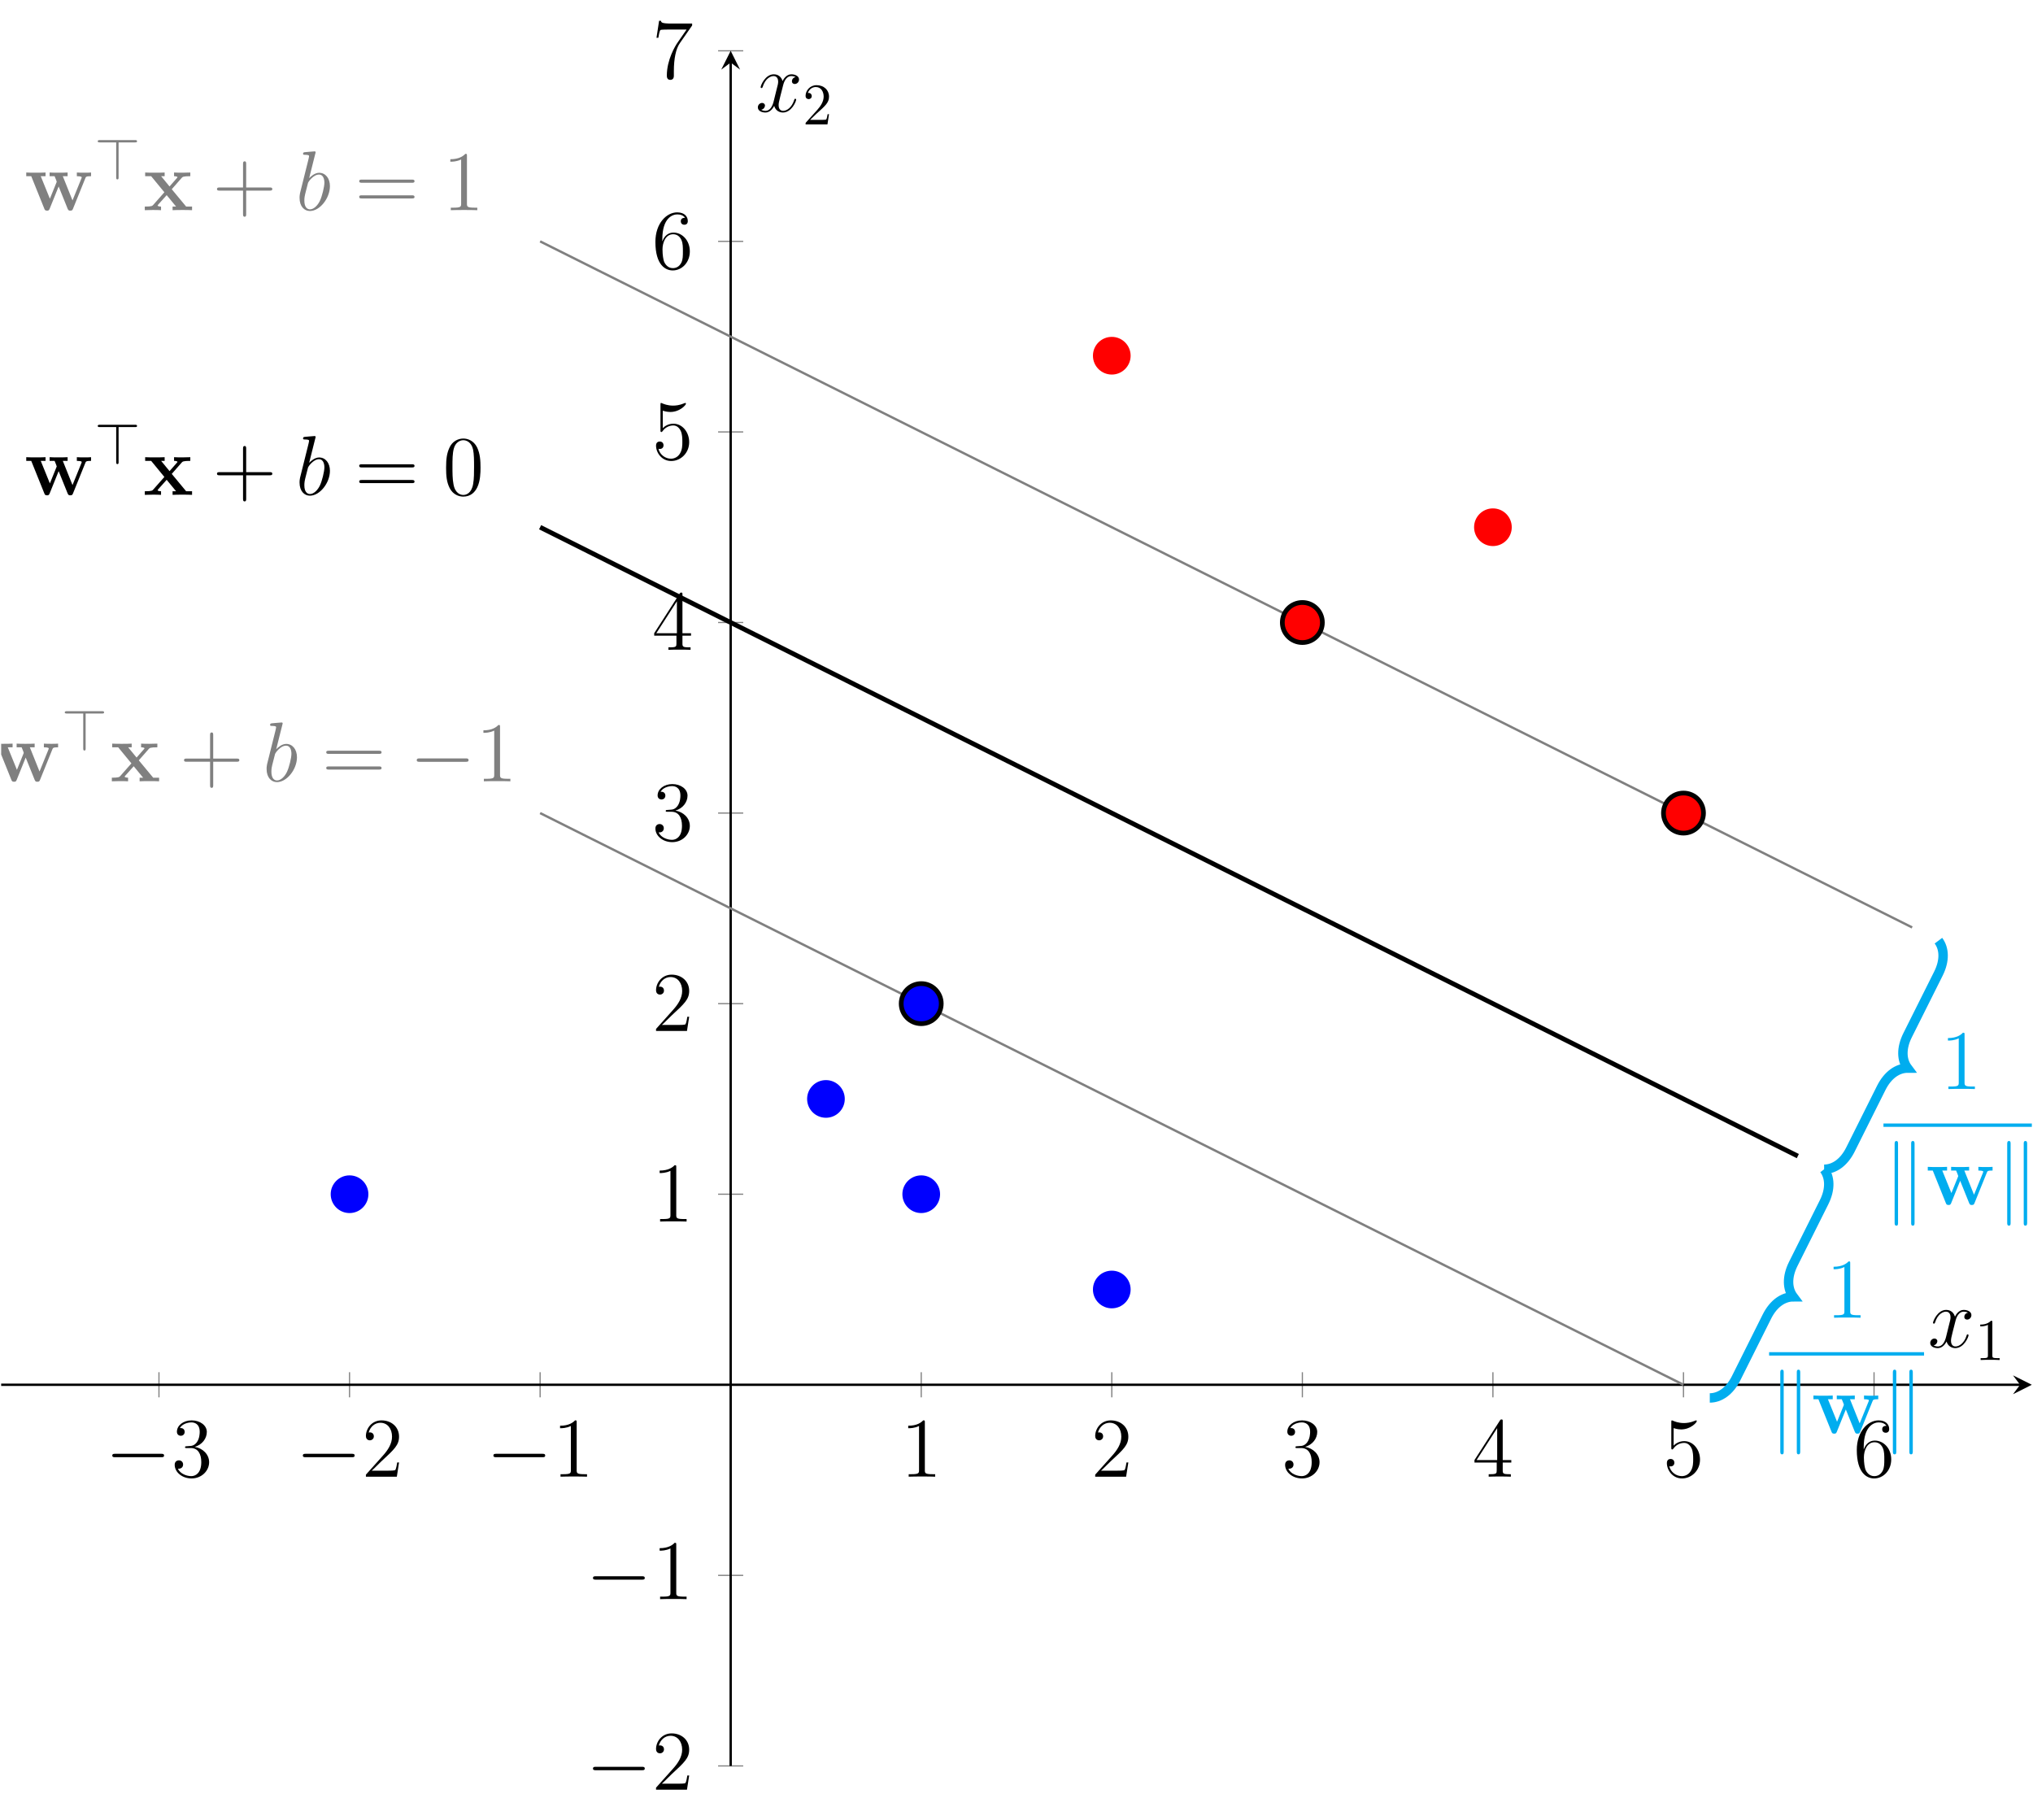 <?xml version="1.0" encoding="UTF-8"?>
<svg xmlns="http://www.w3.org/2000/svg" xmlns:xlink="http://www.w3.org/1999/xlink" width="344.1pt" height="308.09pt" viewBox="0 0 344.1 308.09" version="1.1">
<defs>
<g>
<symbol overflow="visible" id="glyph0-0">
<path style="stroke:none;" d=""/>
</symbol>
<symbol overflow="visible" id="glyph0-1">
<path style="stroke:none;" d="M 9.453 -3.297 C 9.703 -3.297 9.953 -3.297 9.953 -3.578 C 9.953 -3.875 9.703 -3.875 9.453 -3.875 L 1.688 -3.875 C 1.453 -3.875 1.188 -3.875 1.188 -3.578 C 1.188 -3.297 1.453 -3.297 1.688 -3.297 Z M 9.453 -3.297 "/>
</symbol>
<symbol overflow="visible" id="glyph0-2">
<path style="stroke:none;" d="M 2.469 -10.266 C 2.469 -10.5 2.469 -10.75 2.188 -10.75 C 1.891 -10.75 1.891 -10.438 1.891 -10.234 L 1.891 3.062 C 1.891 3.281 1.891 3.578 2.188 3.578 C 2.469 3.578 2.469 3.328 2.469 3.094 Z M 5.266 -10.234 C 5.266 -10.453 5.266 -10.75 4.984 -10.75 C 4.688 -10.75 4.688 -10.5 4.688 -10.266 L 4.688 3.094 C 4.688 3.328 4.688 3.578 4.984 3.578 C 5.266 3.578 5.266 3.266 5.266 3.062 Z M 5.266 -10.234 "/>
</symbol>
<symbol overflow="visible" id="glyph1-0">
<path style="stroke:none;" d=""/>
</symbol>
<symbol overflow="visible" id="glyph1-1">
<path style="stroke:none;" d="M 2.641 -5.156 C 2.391 -5.141 2.344 -5.125 2.344 -4.984 C 2.344 -4.844 2.406 -4.844 2.672 -4.844 L 3.328 -4.844 C 4.547 -4.844 5.094 -3.844 5.094 -2.469 C 5.094 -0.594 4.109 -0.094 3.406 -0.094 C 2.719 -0.094 1.547 -0.422 1.141 -1.359 C 1.594 -1.297 2.016 -1.547 2.016 -2.062 C 2.016 -2.484 1.703 -2.766 1.312 -2.766 C 0.969 -2.766 0.594 -2.562 0.594 -2.016 C 0.594 -0.75 1.859 0.297 3.453 0.297 C 5.156 0.297 6.422 -1 6.422 -2.453 C 6.422 -3.766 5.359 -4.812 3.984 -5.047 C 5.234 -5.406 6.031 -6.453 6.031 -7.578 C 6.031 -8.703 4.859 -9.531 3.469 -9.531 C 2.031 -9.531 0.969 -8.656 0.969 -7.609 C 0.969 -7.047 1.422 -6.922 1.641 -6.922 C 1.938 -6.922 2.281 -7.141 2.281 -7.578 C 2.281 -8.031 1.938 -8.234 1.625 -8.234 C 1.531 -8.234 1.5 -8.234 1.469 -8.219 C 2.016 -9.188 3.359 -9.188 3.422 -9.188 C 3.906 -9.188 4.828 -8.984 4.828 -7.578 C 4.828 -7.297 4.797 -6.5 4.375 -5.875 C 3.938 -5.25 3.453 -5.203 3.062 -5.188 Z M 2.641 -5.156 "/>
</symbol>
<symbol overflow="visible" id="glyph1-2">
<path style="stroke:none;" d="M 6.312 -2.406 L 6 -2.406 C 5.953 -2.172 5.844 -1.375 5.688 -1.141 C 5.594 -1.016 4.781 -1.016 4.344 -1.016 L 1.688 -1.016 C 2.078 -1.344 2.953 -2.266 3.328 -2.609 C 5.516 -4.625 6.312 -5.359 6.312 -6.781 C 6.312 -8.438 5 -9.531 3.344 -9.531 C 1.672 -9.531 0.703 -8.125 0.703 -6.891 C 0.703 -6.156 1.328 -6.156 1.375 -6.156 C 1.672 -6.156 2.047 -6.375 2.047 -6.828 C 2.047 -7.234 1.781 -7.5 1.375 -7.5 C 1.25 -7.5 1.219 -7.5 1.172 -7.484 C 1.453 -8.469 2.219 -9.125 3.156 -9.125 C 4.375 -9.125 5.125 -8.109 5.125 -6.781 C 5.125 -5.562 4.422 -4.5 3.594 -3.578 L 0.703 -0.344 L 0.703 0 L 5.938 0 Z M 6.312 -2.406 "/>
</symbol>
<symbol overflow="visible" id="glyph1-3">
<path style="stroke:none;" d="M 4.125 -9.188 C 4.125 -9.531 4.125 -9.531 3.844 -9.531 C 3.5 -9.156 2.781 -8.625 1.312 -8.625 L 1.312 -8.203 C 1.641 -8.203 2.359 -8.203 3.141 -8.578 L 3.141 -1.109 C 3.141 -0.594 3.094 -0.422 1.844 -0.422 L 1.391 -0.422 L 1.391 0 C 1.781 -0.031 3.172 -0.031 3.641 -0.031 C 4.109 -0.031 5.5 -0.031 5.875 0 L 5.875 -0.422 L 5.438 -0.422 C 4.172 -0.422 4.125 -0.594 4.125 -1.109 Z M 4.125 -9.188 "/>
</symbol>
<symbol overflow="visible" id="glyph1-4">
<path style="stroke:none;" d="M 5.172 -9.344 C 5.172 -9.609 5.172 -9.688 4.984 -9.688 C 4.859 -9.688 4.812 -9.688 4.703 -9.516 L 0.391 -2.812 L 0.391 -2.391 L 4.156 -2.391 L 4.156 -1.094 C 4.156 -0.562 4.125 -0.422 3.078 -0.422 L 2.797 -0.422 L 2.797 0 C 3.125 -0.031 4.266 -0.031 4.656 -0.031 C 5.062 -0.031 6.203 -0.031 6.547 0 L 6.547 -0.422 L 6.25 -0.422 C 5.219 -0.422 5.172 -0.562 5.172 -1.094 L 5.172 -2.391 L 6.625 -2.391 L 6.625 -2.812 L 5.172 -2.812 Z M 4.234 -8.219 L 4.234 -2.812 L 0.75 -2.812 Z M 4.234 -8.219 "/>
</symbol>
<symbol overflow="visible" id="glyph1-5">
<path style="stroke:none;" d="M 1.844 -8.219 C 2.453 -8.016 2.953 -8 3.109 -8 C 4.734 -8 5.766 -9.188 5.766 -9.391 C 5.766 -9.453 5.734 -9.531 5.656 -9.531 C 5.625 -9.531 5.594 -9.531 5.469 -9.469 C 4.656 -9.125 3.969 -9.078 3.594 -9.078 C 2.656 -9.078 1.984 -9.359 1.703 -9.484 C 1.609 -9.531 1.578 -9.531 1.562 -9.531 C 1.453 -9.531 1.453 -9.438 1.453 -9.203 L 1.453 -4.953 C 1.453 -4.688 1.453 -4.609 1.625 -4.609 C 1.688 -4.609 1.703 -4.625 1.844 -4.797 C 2.25 -5.375 2.922 -5.719 3.641 -5.719 C 4.406 -5.719 4.781 -5.016 4.891 -4.781 C 5.141 -4.219 5.156 -3.516 5.156 -2.969 C 5.156 -2.422 5.156 -1.609 4.75 -0.969 C 4.438 -0.438 3.875 -0.094 3.234 -0.094 C 2.297 -0.094 1.359 -0.734 1.109 -1.781 C 1.172 -1.75 1.266 -1.734 1.328 -1.734 C 1.578 -1.734 1.969 -1.875 1.969 -2.359 C 1.969 -2.766 1.688 -3 1.328 -3 C 1.078 -3 0.703 -2.875 0.703 -2.312 C 0.703 -1.094 1.672 0.297 3.266 0.297 C 4.891 0.297 6.312 -1.062 6.312 -2.891 C 6.312 -4.594 5.156 -6.016 3.656 -6.016 C 2.844 -6.016 2.203 -5.656 1.844 -5.25 Z M 1.844 -8.219 "/>
</symbol>
<symbol overflow="visible" id="glyph1-6">
<path style="stroke:none;" d="M 1.766 -4.984 C 1.766 -8.625 3.531 -9.188 4.297 -9.188 C 4.812 -9.188 5.328 -9.031 5.609 -8.609 C 5.438 -8.609 4.891 -8.609 4.891 -8.016 C 4.891 -7.703 5.109 -7.438 5.484 -7.438 C 5.844 -7.438 6.078 -7.641 6.078 -8.062 C 6.078 -8.812 5.531 -9.531 4.281 -9.531 C 2.484 -9.531 0.594 -7.688 0.594 -4.531 C 0.594 -0.594 2.312 0.297 3.531 0.297 C 5.094 0.297 6.422 -1.062 6.422 -2.922 C 6.422 -4.828 5.094 -6.109 3.656 -6.109 C 2.375 -6.109 1.906 -5 1.766 -4.609 Z M 3.531 -0.094 C 2.625 -0.094 2.188 -0.891 2.062 -1.188 C 1.938 -1.562 1.797 -2.266 1.797 -3.266 C 1.797 -4.406 2.312 -5.828 3.594 -5.828 C 4.391 -5.828 4.812 -5.297 5.016 -4.812 C 5.25 -4.281 5.25 -3.562 5.25 -2.938 C 5.25 -2.203 5.25 -1.562 4.984 -1.016 C 4.625 -0.328 4.109 -0.094 3.531 -0.094 Z M 3.531 -0.094 "/>
</symbol>
<symbol overflow="visible" id="glyph1-7">
<path style="stroke:none;" d="M 6.812 -8.906 L 6.812 -9.234 L 3.359 -9.234 C 1.625 -9.234 1.594 -9.422 1.531 -9.703 L 1.219 -9.703 L 0.781 -6.828 L 1.094 -6.828 C 1.141 -7.078 1.266 -7.969 1.453 -8.141 C 1.562 -8.219 2.641 -8.219 2.844 -8.219 L 5.875 -8.219 L 4.359 -6.031 C 3.969 -5.484 2.531 -3.125 2.531 -0.438 C 2.531 -0.266 2.531 0.297 3.109 0.297 C 3.719 0.297 3.719 -0.266 3.719 -0.438 L 3.719 -1.156 C 3.719 -3.297 4.062 -4.969 4.734 -5.922 Z M 6.812 -8.906 "/>
</symbol>
<symbol overflow="visible" id="glyph1-8">
<path style="stroke:none;" d="M 5.719 -3.312 L 9.688 -3.312 C 9.891 -3.312 10.141 -3.312 10.141 -3.578 C 10.141 -3.844 9.891 -3.844 9.688 -3.844 L 5.719 -3.844 L 5.719 -7.797 C 5.719 -8 5.719 -8.266 5.469 -8.266 C 5.188 -8.266 5.188 -8.016 5.188 -7.797 L 5.188 -3.844 L 1.234 -3.844 C 1.031 -3.844 0.781 -3.844 0.781 -3.578 C 0.781 -3.312 1.016 -3.312 1.234 -3.312 L 5.188 -3.312 L 5.188 0.641 C 5.188 0.844 5.188 1.109 5.453 1.109 C 5.719 1.109 5.719 0.859 5.719 0.641 Z M 5.719 -3.312 "/>
</symbol>
<symbol overflow="visible" id="glyph1-9">
<path style="stroke:none;" d="M 9.688 -4.641 C 9.891 -4.641 10.141 -4.641 10.141 -4.906 C 10.141 -5.172 9.891 -5.172 9.688 -5.172 L 1.234 -5.172 C 1.031 -5.172 0.781 -5.172 0.781 -4.922 C 0.781 -4.641 1.016 -4.641 1.234 -4.641 Z M 9.688 -1.984 C 9.891 -1.984 10.141 -1.984 10.141 -2.234 C 10.141 -2.516 9.891 -2.516 9.688 -2.516 L 1.234 -2.516 C 1.031 -2.516 0.781 -2.516 0.781 -2.25 C 0.781 -1.984 1.016 -1.984 1.234 -1.984 Z M 9.688 -1.984 "/>
</symbol>
<symbol overflow="visible" id="glyph1-10">
<path style="stroke:none;" d="M 6.422 -4.594 C 6.422 -5.781 6.359 -6.938 5.844 -8.031 C 5.25 -9.219 4.219 -9.531 3.516 -9.531 C 2.688 -9.531 1.656 -9.125 1.141 -7.938 C 0.734 -7.031 0.594 -6.141 0.594 -4.594 C 0.594 -3.203 0.688 -2.156 1.203 -1.141 C 1.766 -0.047 2.75 0.297 3.5 0.297 C 4.75 0.297 5.469 -0.438 5.875 -1.281 C 6.391 -2.359 6.422 -3.766 6.422 -4.594 Z M 3.5 0.016 C 3.047 0.016 2.109 -0.25 1.844 -1.812 C 1.672 -2.672 1.672 -3.766 1.672 -4.766 C 1.672 -5.938 1.672 -7 1.906 -7.844 C 2.156 -8.812 2.891 -9.25 3.5 -9.25 C 4.047 -9.25 4.875 -8.922 5.156 -7.688 C 5.328 -6.875 5.328 -5.734 5.328 -4.766 C 5.328 -3.797 5.328 -2.719 5.172 -1.844 C 4.906 -0.266 4 0.016 3.5 0.016 Z M 3.5 0.016 "/>
</symbol>
<symbol overflow="visible" id="glyph2-0">
<path style="stroke:none;" d=""/>
</symbol>
<symbol overflow="visible" id="glyph2-1">
<path style="stroke:none;" d="M 10.328 -5.406 C 10.422 -5.656 10.469 -5.75 11.297 -5.75 L 11.297 -6.375 C 10.891 -6.344 10.703 -6.344 10.188 -6.344 C 9.594 -6.344 9.406 -6.344 8.891 -6.375 L 8.891 -5.75 C 9.016 -5.75 9.719 -5.75 9.719 -5.562 C 9.719 -5.547 9.719 -5.531 9.672 -5.391 L 8.156 -1.656 L 6.516 -5.75 L 7.328 -5.75 L 7.328 -6.375 C 6.984 -6.344 6.141 -6.344 5.75 -6.344 C 5.016 -6.344 4.984 -6.344 4.281 -6.375 L 4.281 -5.75 L 5.125 -5.75 C 5.156 -5.641 5.234 -5.453 5.297 -5.328 C 5.328 -5.234 5.484 -4.891 5.484 -4.812 C 5.484 -4.797 5.438 -4.688 5.422 -4.641 L 4.328 -1.938 L 2.781 -5.75 L 3.594 -5.75 L 3.594 -6.375 C 3.266 -6.344 2.297 -6.344 1.906 -6.344 C 1.453 -6.344 0.766 -6.344 0.328 -6.375 L 0.328 -5.75 L 1.172 -5.75 L 3.375 -0.281 C 3.469 -0.031 3.531 0.078 3.844 0.078 C 4 0.078 4.172 0.078 4.281 -0.219 L 5.812 -4.016 L 7.328 -0.25 C 7.453 0.078 7.609 0.078 7.781 0.078 C 8.109 0.078 8.141 -0.016 8.25 -0.266 Z M 10.328 -5.406 "/>
</symbol>
<symbol overflow="visible" id="glyph2-2">
<path style="stroke:none;" d="M 4.828 -3.547 L 6.5 -5.453 C 6.656 -5.641 6.781 -5.75 7.969 -5.75 L 7.969 -6.375 C 7.172 -6.344 7.141 -6.344 6.656 -6.344 C 6.234 -6.344 5.625 -6.344 5.219 -6.375 L 5.219 -5.75 C 5.5 -5.75 5.797 -5.688 5.797 -5.578 C 5.797 -5.547 5.719 -5.453 5.688 -5.422 L 4.453 -4.016 L 3.031 -5.75 L 3.625 -5.75 L 3.625 -6.375 C 3.297 -6.344 2.328 -6.344 1.938 -6.344 C 1.5 -6.344 0.734 -6.344 0.328 -6.375 L 0.328 -5.75 L 1.344 -5.75 L 3.578 -3.031 L 1.719 -0.922 C 1.547 -0.719 1.453 -0.609 0.266 -0.609 L 0.266 0 C 1.125 -0.031 1.141 -0.031 1.594 -0.031 C 2.016 -0.031 2.609 -0.031 3.016 0 L 3.016 -0.609 C 2.734 -0.609 2.438 -0.688 2.438 -0.781 C 2.438 -0.797 2.438 -0.812 2.531 -0.938 L 3.969 -2.547 L 5.562 -0.609 L 4.969 -0.609 L 4.969 0 C 5.312 -0.031 6.266 -0.031 6.672 -0.031 C 7.094 -0.031 7.859 -0.031 8.266 0 L 8.266 -0.609 L 7.266 -0.609 Z M 4.828 -3.547 "/>
</symbol>
<symbol overflow="visible" id="glyph3-0">
<path style="stroke:none;" d=""/>
</symbol>
<symbol overflow="visible" id="glyph3-1">
<path style="stroke:none;" d="M 4.078 -6.266 L 6.859 -6.266 C 7.031 -6.266 7.203 -6.266 7.203 -6.453 C 7.203 -6.656 7.031 -6.656 6.859 -6.656 L 0.906 -6.656 C 0.75 -6.656 0.547 -6.656 0.547 -6.453 C 0.547 -6.266 0.75 -6.266 0.906 -6.266 L 3.672 -6.266 L 3.672 -0.359 C 3.672 -0.203 3.672 0 3.875 0 C 4.078 0 4.078 -0.172 4.078 -0.359 Z M 4.078 -6.266 "/>
</symbol>
<symbol overflow="visible" id="glyph4-0">
<path style="stroke:none;" d=""/>
</symbol>
<symbol overflow="visible" id="glyph4-1">
<path style="stroke:none;" d="M 3.312 -9.594 C 3.328 -9.656 3.359 -9.734 3.359 -9.812 C 3.359 -9.953 3.219 -9.953 3.188 -9.953 C 3.172 -9.953 2.656 -9.906 2.391 -9.891 C 2.156 -9.875 1.938 -9.844 1.672 -9.828 C 1.328 -9.797 1.234 -9.781 1.234 -9.531 C 1.234 -9.375 1.375 -9.375 1.516 -9.375 C 2.25 -9.375 2.25 -9.25 2.25 -9.109 C 2.25 -9.016 2.141 -8.594 2.078 -8.328 L 1.734 -6.953 C 1.594 -6.391 0.781 -3.125 0.719 -2.875 C 0.641 -2.516 0.641 -2.266 0.641 -2.078 C 0.641 -0.609 1.469 0.141 2.391 0.141 C 4.062 0.141 5.781 -2 5.781 -4.078 C 5.781 -5.391 5.031 -6.328 3.953 -6.328 C 3.219 -6.328 2.531 -5.703 2.266 -5.422 Z M 2.406 -0.141 C 1.953 -0.141 1.453 -0.484 1.453 -1.609 C 1.453 -2.078 1.484 -2.359 1.75 -3.359 C 1.797 -3.547 2.016 -4.453 2.078 -4.641 C 2.109 -4.766 2.953 -6.031 3.938 -6.031 C 4.562 -6.031 4.844 -5.406 4.844 -4.656 C 4.844 -3.969 4.453 -2.359 4.094 -1.609 C 3.734 -0.828 3.062 -0.141 2.406 -0.141 Z M 2.406 -0.141 "/>
</symbol>
<symbol overflow="visible" id="glyph4-2">
<path style="stroke:none;" d="M 6.797 -5.859 C 6.344 -5.766 6.172 -5.422 6.172 -5.156 C 6.172 -4.812 6.438 -4.688 6.641 -4.688 C 7.078 -4.688 7.375 -5.062 7.375 -5.453 C 7.375 -6.047 6.688 -6.328 6.078 -6.328 C 5.203 -6.328 4.719 -5.469 4.594 -5.188 C 4.266 -6.266 3.375 -6.328 3.109 -6.328 C 1.656 -6.328 0.875 -4.453 0.875 -4.125 C 0.875 -4.078 0.938 -4 1.031 -4 C 1.141 -4 1.172 -4.094 1.203 -4.141 C 1.688 -5.734 2.656 -6.031 3.062 -6.031 C 3.719 -6.031 3.844 -5.438 3.844 -5.094 C 3.844 -4.781 3.766 -4.453 3.578 -3.766 L 3.094 -1.797 C 2.891 -0.938 2.469 -0.141 1.703 -0.141 C 1.641 -0.141 1.281 -0.141 0.969 -0.328 C 1.484 -0.438 1.609 -0.859 1.609 -1.031 C 1.609 -1.312 1.391 -1.484 1.125 -1.484 C 0.781 -1.484 0.406 -1.188 0.406 -0.734 C 0.406 -0.125 1.078 0.141 1.688 0.141 C 2.375 0.141 2.875 -0.406 3.172 -0.984 C 3.406 -0.141 4.109 0.141 4.641 0.141 C 6.109 0.141 6.891 -1.734 6.891 -2.047 C 6.891 -2.125 6.828 -2.188 6.734 -2.188 C 6.609 -2.188 6.594 -2.109 6.562 -2 C 6.172 -0.734 5.328 -0.141 4.688 -0.141 C 4.188 -0.141 3.922 -0.516 3.922 -1.109 C 3.922 -1.422 3.969 -1.656 4.203 -2.594 L 4.703 -4.547 C 4.922 -5.406 5.406 -6.031 6.062 -6.031 C 6.094 -6.031 6.5 -6.031 6.797 -5.859 Z M 6.797 -5.859 "/>
</symbol>
<symbol overflow="visible" id="glyph5-0">
<path style="stroke:none;" d=""/>
</symbol>
<symbol overflow="visible" id="glyph5-1">
<path style="stroke:none;" d="M 2.938 -6.375 C 2.938 -6.625 2.938 -6.641 2.703 -6.641 C 2.078 -6 1.203 -6 0.891 -6 L 0.891 -5.688 C 1.094 -5.688 1.672 -5.688 2.188 -5.953 L 2.188 -0.781 C 2.188 -0.422 2.156 -0.312 1.266 -0.312 L 0.953 -0.312 L 0.953 0 C 1.297 -0.031 2.156 -0.031 2.562 -0.031 C 2.953 -0.031 3.828 -0.031 4.172 0 L 4.172 -0.312 L 3.859 -0.312 C 2.953 -0.312 2.938 -0.422 2.938 -0.781 Z M 2.938 -6.375 "/>
</symbol>
<symbol overflow="visible" id="glyph5-2">
<path style="stroke:none;" d="M 1.266 -0.766 L 2.328 -1.797 C 3.875 -3.172 4.469 -3.703 4.469 -4.703 C 4.469 -5.844 3.578 -6.641 2.359 -6.641 C 1.234 -6.641 0.5 -5.719 0.5 -4.828 C 0.5 -4.281 1 -4.281 1.031 -4.281 C 1.203 -4.281 1.547 -4.391 1.547 -4.812 C 1.547 -5.062 1.359 -5.328 1.016 -5.328 C 0.938 -5.328 0.922 -5.328 0.891 -5.312 C 1.109 -5.969 1.656 -6.328 2.234 -6.328 C 3.141 -6.328 3.562 -5.516 3.562 -4.703 C 3.562 -3.906 3.078 -3.125 2.516 -2.5 L 0.609 -0.375 C 0.5 -0.266 0.5 -0.234 0.5 0 L 4.203 0 L 4.469 -1.734 L 4.234 -1.734 C 4.172 -1.438 4.109 -1 4 -0.844 C 3.938 -0.766 3.281 -0.766 3.062 -0.766 Z M 1.266 -0.766 "/>
</symbol>
</g>
<clipPath id="clip1">
  <path d="M 0.199 125 L 10 125 L 10 133 L 0.199 133 Z M 0.199 125 "/>
</clipPath>
<clipPath id="clip2">
  <path d="M 286 136 L 343.902 136 L 343.902 221 L 286 221 Z M 286 136 "/>
</clipPath>
<clipPath id="clip3">
  <path d="M 318 190 L 343.902 190 L 343.902 191 L 318 191 Z M 318 190 "/>
</clipPath>
<clipPath id="clip4">
  <path d="M 339 193 L 343.902 193 L 343.902 208 L 339 208 Z M 339 193 "/>
</clipPath>
</defs>
<g id="surface1">
<path style="fill:none;stroke-width:0.199;stroke-linecap:butt;stroke-linejoin:miter;stroke:rgb(50%,50%,50%);stroke-opacity:1;stroke-miterlimit:10;" d="M -32.256 62.381 L -32.256 66.635 M -0.002 62.381 L -0.002 66.635 M 32.256 62.381 L 32.256 66.635 M 96.764 62.381 L 96.764 66.635 M 129.018 62.381 L 129.018 66.635 M 161.272 62.381 L 161.272 66.635 M 193.525 62.381 L 193.525 66.635 M 225.779 62.381 L 225.779 66.635 M 258.033 62.381 L 258.033 66.635 " transform="matrix(1,0,0,-1,59.162,298.885)"/>
<path style="fill:none;stroke-width:0.199;stroke-linecap:butt;stroke-linejoin:miter;stroke:rgb(50%,50%,50%);stroke-opacity:1;stroke-miterlimit:10;" d="M 62.381 -0.002 L 66.635 -0.002 M 62.381 32.252 L 66.635 32.252 M 62.381 96.764 L 66.635 96.764 M 62.381 129.018 L 66.635 129.018 M 62.381 161.272 L 66.635 161.272 M 62.381 193.526 L 66.635 193.526 M 62.381 225.78 L 66.635 225.78 M 62.381 258.033 L 66.635 258.033 M 62.381 290.287 L 66.635 290.287 " transform="matrix(1,0,0,-1,59.162,298.885)"/>
<path style="fill:none;stroke-width:0.399;stroke-linecap:butt;stroke-linejoin:miter;stroke:rgb(0%,0%,0%);stroke-opacity:1;stroke-miterlimit:10;" d="M -58.963 64.51 L 282.748 64.51 " transform="matrix(1,0,0,-1,59.162,298.885)"/>
<path style=" stroke:none;fill-rule:nonzero;fill:rgb(0%,0%,0%);fill-opacity:1;" d="M 343.902 234.375 L 340.715 232.781 L 341.91 234.375 L 340.715 235.973 "/>
<path style="fill:none;stroke-width:0.399;stroke-linecap:butt;stroke-linejoin:miter;stroke:rgb(0%,0%,0%);stroke-opacity:1;stroke-miterlimit:10;" d="M 64.51 -0.002 L 64.51 288.295 " transform="matrix(1,0,0,-1,59.162,298.885)"/>
<path style=" stroke:none;fill-rule:nonzero;fill:rgb(0%,0%,0%);fill-opacity:1;" d="M 123.672 8.598 L 122.074 11.785 L 123.672 10.59 L 125.266 11.785 "/>
<g style="fill:rgb(0%,0%,0%);fill-opacity:1;">
  <use xlink:href="#glyph0-1" x="17.817" y="249.932"/>
</g>
<g style="fill:rgb(0%,0%,0%);fill-opacity:1;">
  <use xlink:href="#glyph1-1" x="28.975" y="249.932"/>
</g>
<g style="fill:rgb(0%,0%,0%);fill-opacity:1;">
  <use xlink:href="#glyph0-1" x="50.071" y="249.932"/>
</g>
<g style="fill:rgb(0%,0%,0%);fill-opacity:1;">
  <use xlink:href="#glyph1-2" x="61.229" y="249.932"/>
</g>
<g style="fill:rgb(0%,0%,0%);fill-opacity:1;">
  <use xlink:href="#glyph0-1" x="82.325" y="249.932"/>
</g>
<g style="fill:rgb(0%,0%,0%);fill-opacity:1;">
  <use xlink:href="#glyph1-3" x="93.483" y="249.932"/>
</g>
<g style="fill:rgb(0%,0%,0%);fill-opacity:1;">
  <use xlink:href="#glyph1-3" x="152.412" y="249.932"/>
</g>
<g style="fill:rgb(0%,0%,0%);fill-opacity:1;">
  <use xlink:href="#glyph1-2" x="184.666" y="249.932"/>
</g>
<g style="fill:rgb(0%,0%,0%);fill-opacity:1;">
  <use xlink:href="#glyph1-1" x="216.92" y="249.932"/>
</g>
<g style="fill:rgb(0%,0%,0%);fill-opacity:1;">
  <use xlink:href="#glyph1-4" x="249.174" y="249.932"/>
</g>
<g style="fill:rgb(0%,0%,0%);fill-opacity:1;">
  <use xlink:href="#glyph1-5" x="281.428" y="249.932"/>
</g>
<g style="fill:rgb(0%,0%,0%);fill-opacity:1;">
  <use xlink:href="#glyph1-6" x="313.682" y="249.932"/>
</g>
<g style="fill:rgb(0%,0%,0%);fill-opacity:1;">
  <use xlink:href="#glyph0-1" x="99.178" y="302.91"/>
</g>
<g style="fill:rgb(0%,0%,0%);fill-opacity:1;">
  <use xlink:href="#glyph1-2" x="110.336" y="302.91"/>
</g>
<g style="fill:rgb(0%,0%,0%);fill-opacity:1;">
  <use xlink:href="#glyph0-1" x="99.178" y="270.656"/>
</g>
<g style="fill:rgb(0%,0%,0%);fill-opacity:1;">
  <use xlink:href="#glyph1-3" x="110.336" y="270.656"/>
</g>
<g style="fill:rgb(0%,0%,0%);fill-opacity:1;">
  <use xlink:href="#glyph1-3" x="110.337" y="206.746"/>
</g>
<g style="fill:rgb(0%,0%,0%);fill-opacity:1;">
  <use xlink:href="#glyph1-2" x="110.337" y="174.492"/>
</g>
<g style="fill:rgb(0%,0%,0%);fill-opacity:1;">
  <use xlink:href="#glyph1-1" x="110.337" y="142.238"/>
</g>
<g style="fill:rgb(0%,0%,0%);fill-opacity:1;">
  <use xlink:href="#glyph1-4" x="110.337" y="109.984"/>
</g>
<g style="fill:rgb(0%,0%,0%);fill-opacity:1;">
  <use xlink:href="#glyph1-5" x="110.337" y="77.729"/>
</g>
<g style="fill:rgb(0%,0%,0%);fill-opacity:1;">
  <use xlink:href="#glyph1-6" x="110.337" y="45.475"/>
</g>
<g style="fill:rgb(0%,0%,0%);fill-opacity:1;">
  <use xlink:href="#glyph1-7" x="110.337" y="13.221"/>
</g>
<path style="fill:none;stroke-width:0.797;stroke-linecap:butt;stroke-linejoin:miter;stroke:rgb(0%,0%,0%);stroke-opacity:1;stroke-miterlimit:10;" d="M 32.256 209.651 L 41.123 205.217 L 49.994 200.78 L 58.865 196.346 L 67.733 191.912 L 76.604 187.475 L 85.475 183.041 L 94.342 178.608 L 103.213 174.17 L 112.084 169.737 L 120.951 165.303 L 129.822 160.865 L 138.693 156.432 L 147.561 151.998 L 156.432 147.561 L 165.303 143.127 L 174.17 138.694 L 183.041 134.256 L 200.783 125.389 L 209.65 120.951 L 227.393 112.084 L 236.26 107.647 L 245.131 103.213 " transform="matrix(1,0,0,-1,59.162,298.885)"/>
<g style="fill:rgb(0%,0%,0%);fill-opacity:1;">
  <use xlink:href="#glyph2-1" x="4.115" y="83.755"/>
</g>
<g style="fill:rgb(0%,0%,0%);fill-opacity:1;">
  <use xlink:href="#glyph3-1" x="15.995" y="78.549"/>
</g>
<g style="fill:rgb(0%,0%,0%);fill-opacity:1;">
  <use xlink:href="#glyph2-2" x="24.242" y="83.755"/>
</g>
<g style="fill:rgb(0%,0%,0%);fill-opacity:1;">
  <use xlink:href="#glyph1-8" x="35.948" y="83.755"/>
</g>
<g style="fill:rgb(0%,0%,0%);fill-opacity:1;">
  <use xlink:href="#glyph4-1" x="50.062" y="83.755"/>
</g>
<g style="fill:rgb(0%,0%,0%);fill-opacity:1;">
  <use xlink:href="#glyph1-9" x="60.019" y="83.755"/>
</g>
<g style="fill:rgb(0%,0%,0%);fill-opacity:1;">
  <use xlink:href="#glyph1-10" x="74.91" y="83.755"/>
</g>
<path style="fill:none;stroke-width:0.399;stroke-linecap:butt;stroke-linejoin:miter;stroke:rgb(50%,50%,50%);stroke-opacity:1;stroke-miterlimit:10;" d="M 32.256 258.033 L 41.932 253.194 L 51.608 248.358 L 70.959 238.678 L 80.635 233.842 L 90.311 229.002 L 99.986 224.166 L 109.662 219.326 L 119.338 214.49 L 129.018 209.651 L 138.693 204.815 L 158.045 195.135 L 167.721 190.299 L 177.397 185.459 L 187.072 180.623 L 196.748 175.783 L 206.424 170.947 L 216.104 166.108 L 225.779 161.272 L 245.131 151.592 L 254.807 146.756 L 264.483 141.916 " transform="matrix(1,0,0,-1,59.162,298.885)"/>
<g style="fill:rgb(50%,50%,50%);fill-opacity:1;">
  <use xlink:href="#glyph2-1" x="4.115" y="35.573"/>
</g>
<g style="fill:rgb(50%,50%,50%);fill-opacity:1;">
  <use xlink:href="#glyph3-1" x="15.995" y="30.367"/>
</g>
<g style="fill:rgb(50%,50%,50%);fill-opacity:1;">
  <use xlink:href="#glyph2-2" x="24.242" y="35.573"/>
</g>
<g style="fill:rgb(50%,50%,50%);fill-opacity:1;">
  <use xlink:href="#glyph1-8" x="35.948" y="35.573"/>
</g>
<g style="fill:rgb(50%,50%,50%);fill-opacity:1;">
  <use xlink:href="#glyph4-1" x="50.062" y="35.573"/>
</g>
<g style="fill:rgb(50%,50%,50%);fill-opacity:1;">
  <use xlink:href="#glyph1-9" x="60.019" y="35.573"/>
</g>
<g style="fill:rgb(50%,50%,50%);fill-opacity:1;">
  <use xlink:href="#glyph1-3" x="74.91" y="35.573"/>
</g>
<path style="fill:none;stroke-width:0.399;stroke-linecap:butt;stroke-linejoin:miter;stroke:rgb(50%,50%,50%);stroke-opacity:1;stroke-miterlimit:10;" d="M 32.256 161.272 L 40.318 157.237 L 56.443 149.174 L 64.51 145.143 L 88.697 133.049 L 96.764 129.018 L 104.826 124.983 L 120.951 116.92 L 129.018 112.889 L 153.205 100.795 L 161.272 96.764 L 169.334 92.729 L 185.459 84.666 L 193.525 80.635 L 217.713 68.541 L 225.779 64.51 " transform="matrix(1,0,0,-1,59.162,298.885)"/>
<g clip-path="url(#clip1)" clip-rule="nonzero">
<g style="fill:rgb(50%,50%,50%);fill-opacity:1;">
  <use xlink:href="#glyph2-1" x="-1.464" y="132.235"/>
</g>
</g>
<g style="fill:rgb(50%,50%,50%);fill-opacity:1;">
  <use xlink:href="#glyph3-1" x="10.416" y="127.029"/>
</g>
<g style="fill:rgb(50%,50%,50%);fill-opacity:1;">
  <use xlink:href="#glyph2-2" x="18.663" y="132.235"/>
</g>
<g style="fill:rgb(50%,50%,50%);fill-opacity:1;">
  <use xlink:href="#glyph1-8" x="30.369" y="132.235"/>
</g>
<g style="fill:rgb(50%,50%,50%);fill-opacity:1;">
  <use xlink:href="#glyph4-1" x="44.483" y="132.235"/>
</g>
<g style="fill:rgb(50%,50%,50%);fill-opacity:1;">
  <use xlink:href="#glyph1-9" x="54.44" y="132.235"/>
</g>
<g style="fill:rgb(50%,50%,50%);fill-opacity:1;">
  <use xlink:href="#glyph0-1" x="69.351" y="132.235"/>
</g>
<g style="fill:rgb(50%,50%,50%);fill-opacity:1;">
  <use xlink:href="#glyph1-3" x="80.509" y="132.235"/>
</g>
<path style="fill:none;stroke-width:1.594;stroke-linecap:butt;stroke-linejoin:miter;stroke:rgb(0%,67.839%,93.729%);stroke-opacity:1;stroke-miterlimit:10;" d="M 230.233 62.28 C 231.904 62.28 233.576 63.393 234.69 65.623 L 239.904 76.057 C 241.018 78.283 242.69 79.397 244.361 79.397 C 243.358 80.733 243.248 82.74 244.361 84.967 L 249.576 95.401 C 250.69 97.627 250.58 99.631 249.576 100.971 " transform="matrix(1,0,0,-1,59.162,298.885)"/>
<g style="fill:rgb(0%,67.839%,93.729%);fill-opacity:1;">
  <use xlink:href="#glyph1-3" x="309.037" y="223.025"/>
</g>
<path style="fill:none;stroke-width:0.574;stroke-linecap:butt;stroke-linejoin:miter;stroke:rgb(0%,67.839%,93.729%);stroke-opacity:1;stroke-miterlimit:10;" d="M -11.445 -214.1 L 14.781 -214.1 " transform="matrix(1,0,0,-1,310.879,15.045)"/>
<g style="fill:rgb(0%,67.839%,93.729%);fill-opacity:1;">
  <use xlink:href="#glyph0-2" x="299.435" y="242.571"/>
</g>
<g style="fill:rgb(0%,67.839%,93.729%);fill-opacity:1;">
  <use xlink:href="#glyph2-1" x="306.608" y="242.571"/>
</g>
<g style="fill:rgb(0%,67.839%,93.729%);fill-opacity:1;">
  <use xlink:href="#glyph0-2" x="318.489" y="242.571"/>
</g>
<g clip-path="url(#clip2)" clip-rule="nonzero">
<path style="fill:none;stroke-width:1.594;stroke-linecap:butt;stroke-linejoin:miter;stroke:rgb(0%,67.839%,93.729%);stroke-opacity:1;stroke-miterlimit:10;" d="M 249.584 100.987 C 251.256 100.987 252.928 102.1 254.041 104.326 L 259.256 114.76 C 260.373 116.987 262.041 118.104 263.713 118.104 C 262.709 119.44 262.6 121.444 263.713 123.67 L 268.932 134.104 C 270.045 136.334 269.932 138.338 268.932 139.674 " transform="matrix(1,0,0,-1,59.162,298.885)"/>
</g>
<g style="fill:rgb(0%,67.839%,93.729%);fill-opacity:1;">
  <use xlink:href="#glyph1-3" x="328.39" y="184.321"/>
</g>
<g clip-path="url(#clip3)" clip-rule="nonzero">
<path style="fill:none;stroke-width:0.574;stroke-linecap:butt;stroke-linejoin:miter;stroke:rgb(0%,67.839%,93.729%);stroke-opacity:1;stroke-miterlimit:10;" d="M -11.443 -214.096 L 14.784 -214.096 " transform="matrix(1,0,0,-1,330.232,-23.659)"/>
</g>
<g style="fill:rgb(0%,67.839%,93.729%);fill-opacity:1;">
  <use xlink:href="#glyph0-2" x="318.788" y="203.867"/>
</g>
<g style="fill:rgb(0%,67.839%,93.729%);fill-opacity:1;">
  <use xlink:href="#glyph2-1" x="325.961" y="203.867"/>
</g>
<g clip-path="url(#clip4)" clip-rule="nonzero">
<g style="fill:rgb(0%,67.839%,93.729%);fill-opacity:1;">
  <use xlink:href="#glyph0-2" x="337.842" y="203.867"/>
</g>
</g>
<path style="fill-rule:nonzero;fill:rgb(0%,0%,100%);fill-opacity:1;stroke-width:0.399;stroke-linecap:butt;stroke-linejoin:miter;stroke:rgb(0%,0%,100%);stroke-opacity:1;stroke-miterlimit:10;" d="M 99.752 129.018 C 99.752 130.666 98.412 132.006 96.764 132.006 C 95.111 132.006 93.772 130.666 93.772 129.018 C 93.772 127.365 95.111 126.026 96.764 126.026 C 98.412 126.026 99.752 127.365 99.752 129.018 Z M 99.752 129.018 " transform="matrix(1,0,0,-1,59.162,298.885)"/>
<path style="fill-rule:nonzero;fill:rgb(0%,0%,100%);fill-opacity:1;stroke-width:0.399;stroke-linecap:butt;stroke-linejoin:miter;stroke:rgb(0%,0%,100%);stroke-opacity:1;stroke-miterlimit:10;" d="M 99.752 96.764 C 99.752 98.412 98.412 99.752 96.764 99.752 C 95.111 99.752 93.772 98.412 93.772 96.764 C 93.772 95.112 95.111 93.772 96.764 93.772 C 98.412 93.772 99.752 95.112 99.752 96.764 Z M 99.752 96.764 " transform="matrix(1,0,0,-1,59.162,298.885)"/>
<path style="fill-rule:nonzero;fill:rgb(0%,0%,100%);fill-opacity:1;stroke-width:0.399;stroke-linecap:butt;stroke-linejoin:miter;stroke:rgb(0%,0%,100%);stroke-opacity:1;stroke-miterlimit:10;" d="M 83.623 112.889 C 83.623 114.541 82.287 115.877 80.635 115.877 C 78.983 115.877 77.647 114.541 77.647 112.889 C 77.647 111.237 78.983 109.901 80.635 109.901 C 82.287 109.901 83.623 111.237 83.623 112.889 Z M 83.623 112.889 " transform="matrix(1,0,0,-1,59.162,298.885)"/>
<path style="fill-rule:nonzero;fill:rgb(0%,0%,100%);fill-opacity:1;stroke-width:0.399;stroke-linecap:butt;stroke-linejoin:miter;stroke:rgb(0%,0%,100%);stroke-opacity:1;stroke-miterlimit:10;" d="M 132.006 80.635 C 132.006 82.287 130.666 83.623 129.018 83.623 C 127.365 83.623 126.025 82.287 126.025 80.635 C 126.025 78.983 127.365 77.647 129.018 77.647 C 130.666 77.647 132.006 78.983 132.006 80.635 Z M 132.006 80.635 " transform="matrix(1,0,0,-1,59.162,298.885)"/>
<path style="fill-rule:nonzero;fill:rgb(0%,0%,100%);fill-opacity:1;stroke-width:0.399;stroke-linecap:butt;stroke-linejoin:miter;stroke:rgb(0%,0%,100%);stroke-opacity:1;stroke-miterlimit:10;" d="M 2.99 96.764 C 2.99 98.412 1.651 99.752 -0.002 99.752 C -1.65 99.752 -2.99 98.412 -2.99 96.764 C -2.99 95.112 -1.65 93.772 -0.002 93.772 C 1.651 93.772 2.99 95.112 2.99 96.764 Z M 2.99 96.764 " transform="matrix(1,0,0,-1,59.162,298.885)"/>
<path style="fill-rule:nonzero;fill:rgb(100%,0%,0%);fill-opacity:1;stroke-width:0.399;stroke-linecap:butt;stroke-linejoin:miter;stroke:rgb(100%,0%,0%);stroke-opacity:1;stroke-miterlimit:10;" d="M 164.26 193.526 C 164.26 195.174 162.92 196.514 161.272 196.514 C 159.619 196.514 158.283 195.174 158.283 193.526 C 158.283 191.873 159.619 190.533 161.272 190.533 C 162.92 190.533 164.26 191.873 164.26 193.526 Z M 164.26 193.526 " transform="matrix(1,0,0,-1,59.162,298.885)"/>
<path style="fill-rule:nonzero;fill:rgb(100%,0%,0%);fill-opacity:1;stroke-width:0.399;stroke-linecap:butt;stroke-linejoin:miter;stroke:rgb(100%,0%,0%);stroke-opacity:1;stroke-miterlimit:10;" d="M 228.768 161.272 C 228.768 162.92 227.428 164.26 225.779 164.26 C 224.127 164.26 222.791 162.92 222.791 161.272 C 222.791 159.619 224.127 158.28 225.779 158.28 C 227.428 158.28 228.768 159.619 228.768 161.272 Z M 228.768 161.272 " transform="matrix(1,0,0,-1,59.162,298.885)"/>
<path style="fill-rule:nonzero;fill:rgb(100%,0%,0%);fill-opacity:1;stroke-width:0.399;stroke-linecap:butt;stroke-linejoin:miter;stroke:rgb(100%,0%,0%);stroke-opacity:1;stroke-miterlimit:10;" d="M 196.514 209.651 C 196.514 211.303 195.174 212.639 193.525 212.639 C 191.873 212.639 190.537 211.303 190.537 209.651 C 190.537 208.002 191.873 206.662 193.525 206.662 C 195.174 206.662 196.514 208.002 196.514 209.651 Z M 196.514 209.651 " transform="matrix(1,0,0,-1,59.162,298.885)"/>
<path style="fill-rule:nonzero;fill:rgb(100%,0%,0%);fill-opacity:1;stroke-width:0.399;stroke-linecap:butt;stroke-linejoin:miter;stroke:rgb(100%,0%,0%);stroke-opacity:1;stroke-miterlimit:10;" d="M 132.006 238.678 C 132.006 240.33 130.666 241.67 129.018 241.67 C 127.365 241.67 126.025 240.33 126.025 238.678 C 126.025 237.03 127.365 235.69 129.018 235.69 C 130.666 235.69 132.006 237.03 132.006 238.678 Z M 132.006 238.678 " transform="matrix(1,0,0,-1,59.162,298.885)"/>
<path style="fill:none;stroke-width:0.797;stroke-linecap:butt;stroke-linejoin:miter;stroke:rgb(0%,0%,0%);stroke-opacity:1;stroke-miterlimit:10;" d="M 100.15 129.018 C 100.15 130.885 98.631 132.405 96.764 132.405 C 94.893 132.405 93.373 130.885 93.373 129.018 C 93.373 127.147 94.893 125.627 96.764 125.627 C 98.631 125.627 100.15 127.147 100.15 129.018 Z M 100.15 129.018 " transform="matrix(1,0,0,-1,59.162,298.885)"/>
<path style="fill:none;stroke-width:0.797;stroke-linecap:butt;stroke-linejoin:miter;stroke:rgb(0%,0%,0%);stroke-opacity:1;stroke-miterlimit:10;" d="M 164.658 193.526 C 164.658 195.397 163.143 196.912 161.272 196.912 C 159.4 196.912 157.881 195.397 157.881 193.526 C 157.881 191.655 159.4 190.135 161.272 190.135 C 163.143 190.135 164.658 191.655 164.658 193.526 Z M 164.658 193.526 " transform="matrix(1,0,0,-1,59.162,298.885)"/>
<path style="fill:none;stroke-width:0.797;stroke-linecap:butt;stroke-linejoin:miter;stroke:rgb(0%,0%,0%);stroke-opacity:1;stroke-miterlimit:10;" d="M 229.166 161.272 C 229.166 163.143 227.65 164.658 225.779 164.658 C 223.908 164.658 222.393 163.143 222.393 161.272 C 222.393 159.401 223.908 157.881 225.779 157.881 C 227.65 157.881 229.166 159.401 229.166 161.272 Z M 229.166 161.272 " transform="matrix(1,0,0,-1,59.162,298.885)"/>
<g style="fill:rgb(0%,0%,0%);fill-opacity:1;">
  <use xlink:href="#glyph4-2" x="326.3" y="228.032"/>
</g>
<g style="fill:rgb(0%,0%,0%);fill-opacity:1;">
  <use xlink:href="#glyph5-1" x="334.282" y="230.184"/>
</g>
<g style="fill:rgb(0%,0%,0%);fill-opacity:1;">
  <use xlink:href="#glyph4-2" x="127.867" y="18.904"/>
</g>
<g style="fill:rgb(0%,0%,0%);fill-opacity:1;">
  <use xlink:href="#glyph5-2" x="135.849" y="21.056"/>
</g>
</g>
</svg>
